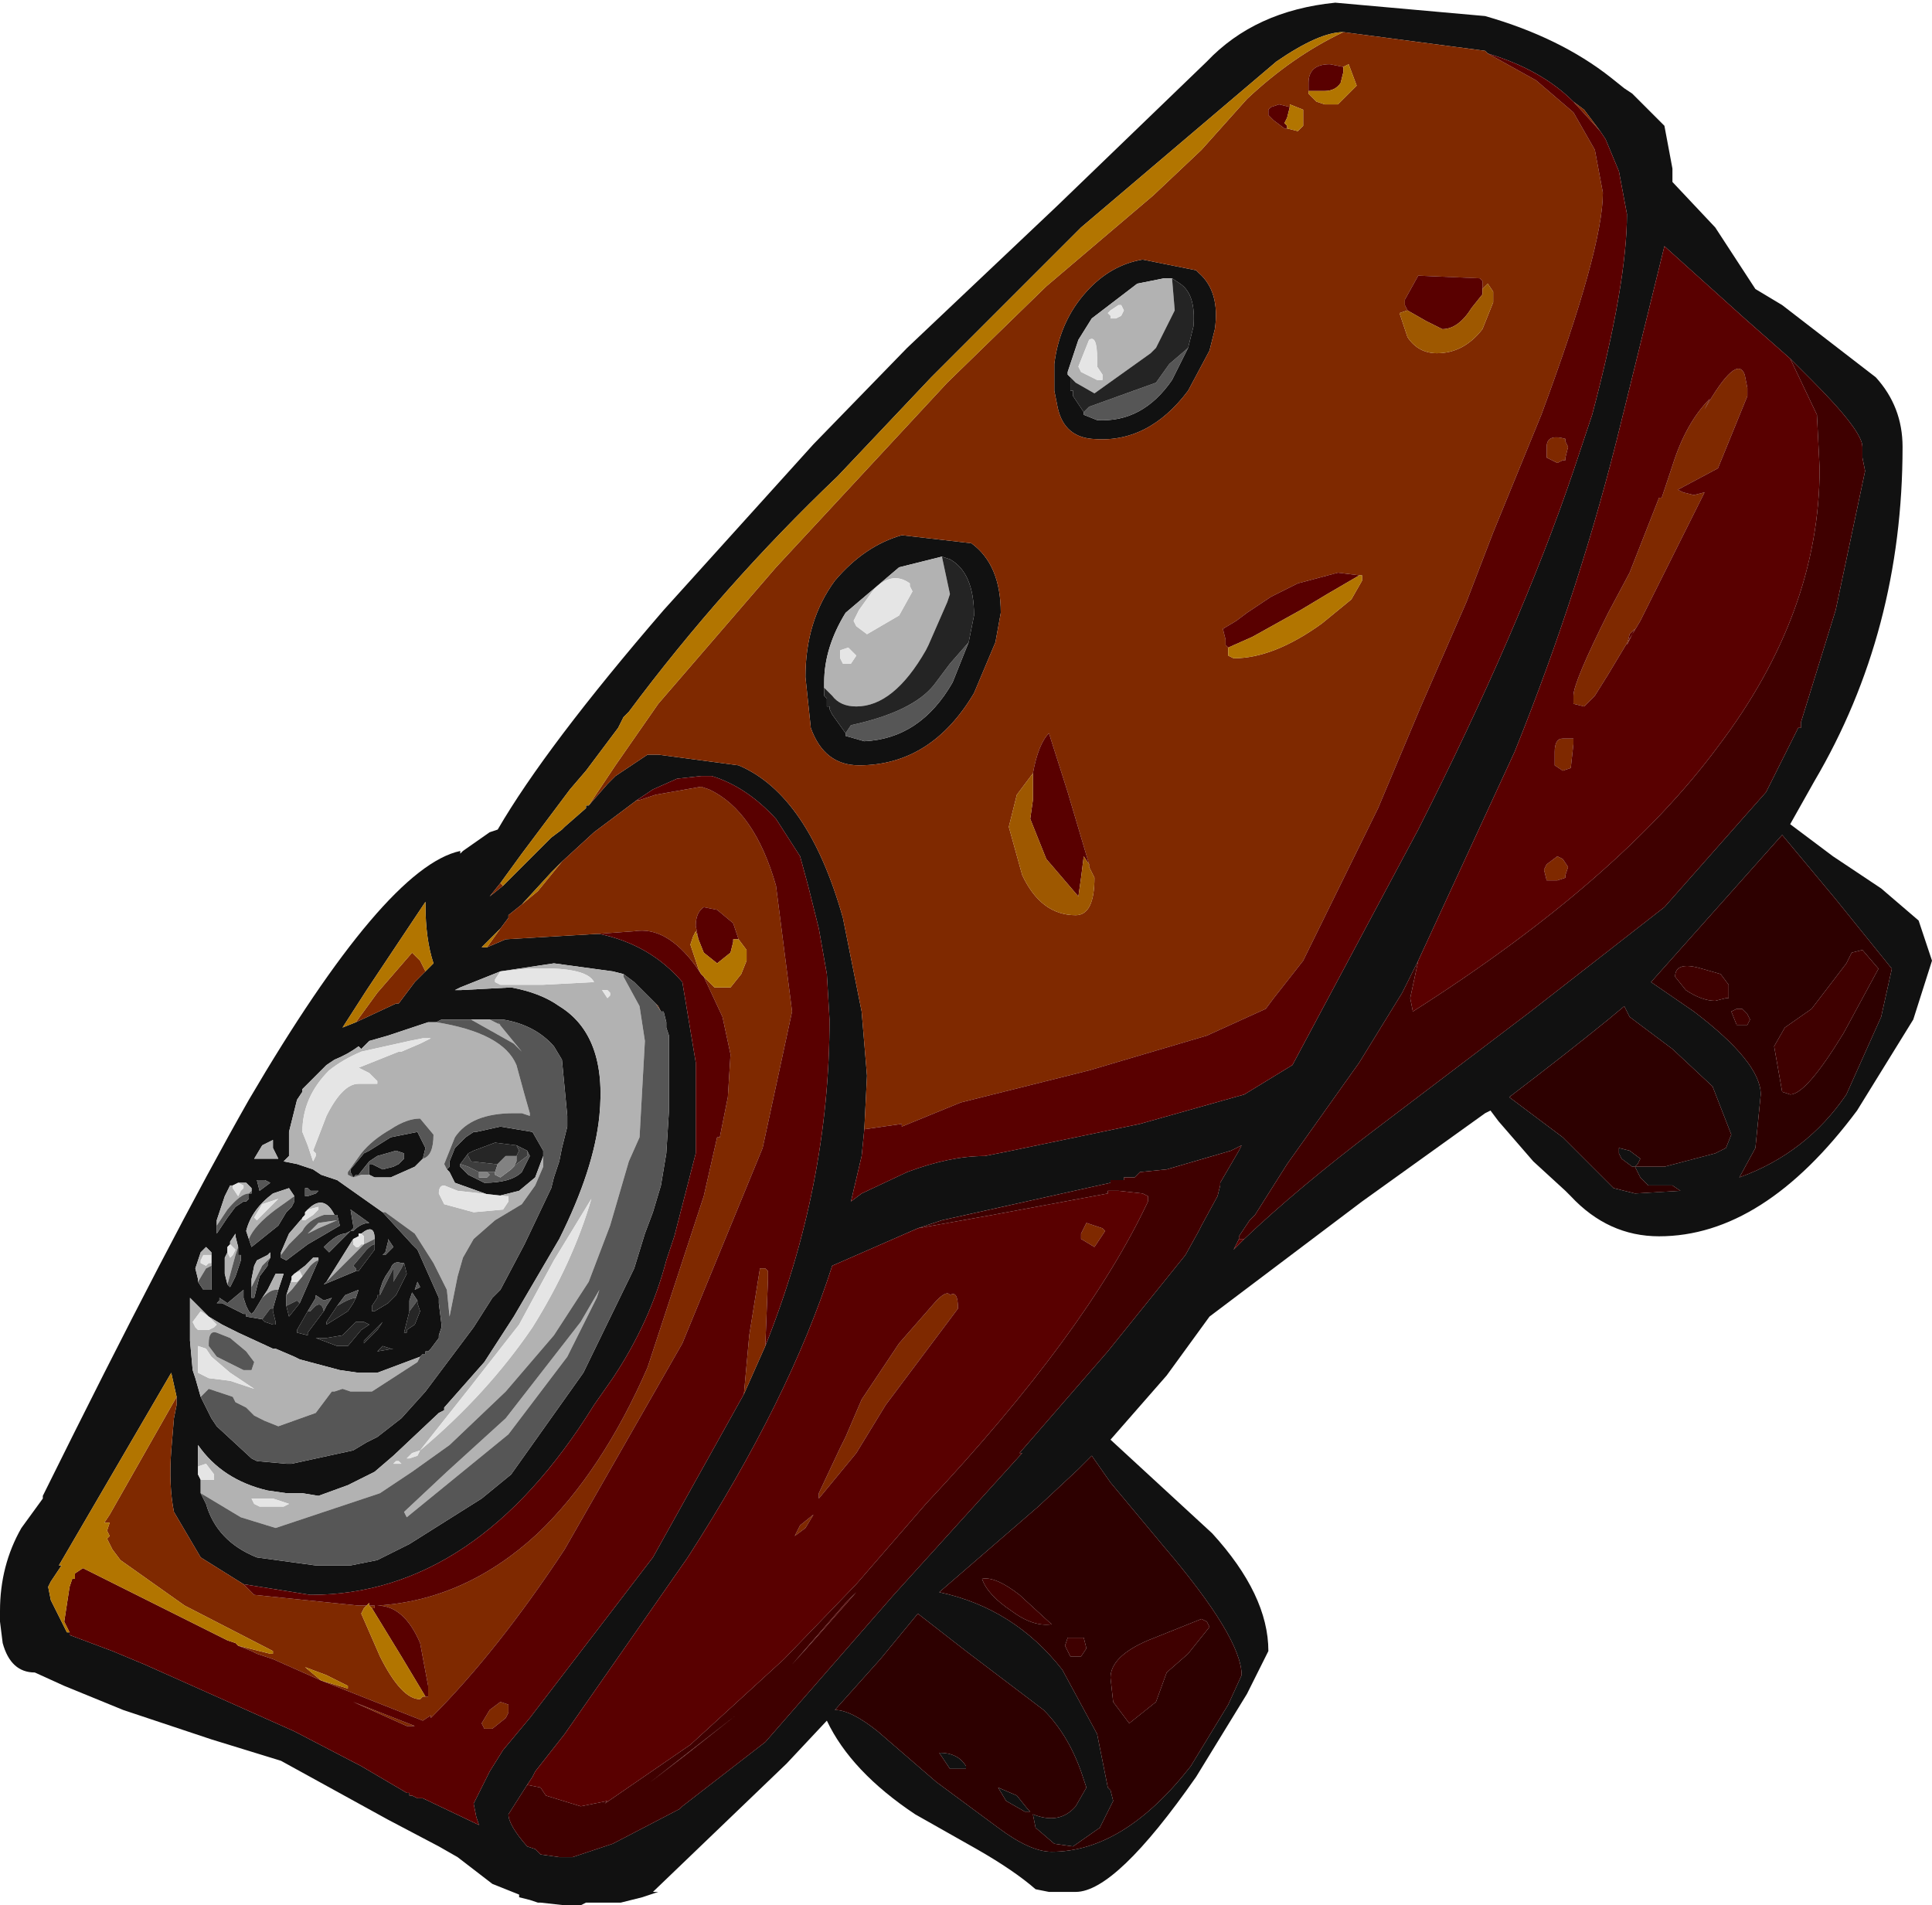 <?xml version="1.0" encoding="UTF-8" standalone="no"?>
<svg xmlns:ffdec="https://www.free-decompiler.com/flash" xmlns:xlink="http://www.w3.org/1999/xlink" ffdec:objectType="shape" height="35.6px" width="36.1px" xmlns="http://www.w3.org/2000/svg">
  <g transform="matrix(1.0, 0.0, 0.0, 1.0, -0.1, 5.95)">
    <path d="M11.1 9.1 L11.45 8.7 11.6 8.55 12.2 8.15 12.4 8.15 13.9 8.35 Q15.2 8.9 15.85 11.2 L16.2 12.95 16.3 14.15 16.25 15.15 16.2 15.65 16.0 16.5 16.2 16.35 17.05 15.95 Q17.85 15.65 18.5 15.65 L19.0 15.55 21.4 15.05 23.35 14.5 24.25 13.95 26.6 9.55 Q28.5 5.8 29.5 2.85 L29.85 1.8 Q30.5 -0.65 30.5 -1.95 L30.35 -2.75 30.1 -3.35 30.0 -3.5 29.7 -3.9 29.5 -4.05 Q28.9 -4.65 27.9 -4.95 L27.85 -5.0 25.2 -5.35 Q24.75 -5.35 23.95 -4.8 L20.3 -1.7 17.5 1.1 15.75 2.95 Q13.6 5.0 11.85 7.35 L11.75 7.45 11.65 7.65 11.05 8.45 10.75 8.8 9.85 10.0 9.45 10.55 9.25 10.8 9.5 10.6 10.4 9.7 10.6 9.55 10.65 9.5 11.05 9.15 11.05 9.1 11.1 9.1 M20.4 -0.5 Q20.85 -1.0 21.45 -1.1 L22.45 -0.9 22.5 -0.85 Q22.9 -0.5 22.8 0.2 L22.7 0.6 22.3 1.35 Q21.55 2.35 20.5 2.25 19.95 2.2 19.85 1.6 L19.8 1.35 19.8 0.85 Q19.9 0.05 20.4 -0.5 M22.3 0.55 L22.4 0.15 Q22.45 -0.45 22.15 -0.65 L22.0 -0.75 21.85 -0.75 21.35 -0.65 20.5 0.0 20.25 0.4 20.05 1.0 20.05 1.05 20.1 1.1 20.1 1.2 20.1 1.35 20.15 1.35 20.15 1.45 20.35 1.75 20.35 1.8 20.6 1.9 Q21.45 1.95 22.0 1.15 L22.3 0.55 M25.05 -5.9 L27.85 -5.65 Q29.25 -5.25 30.2 -4.5 L30.45 -4.3 30.6 -4.2 30.8 -4.0 31.2 -3.6 31.35 -2.8 31.35 -2.55 32.15 -1.7 32.9 -0.55 33.4 -0.25 35.15 1.1 Q35.65 1.65 35.65 2.4 35.65 5.85 34.0 8.65 L33.55 9.45 34.35 10.05 35.25 10.65 35.95 11.25 36.2 12.0 35.85 13.1 34.8 14.8 Q33.05 17.15 31.1 17.15 30.15 17.15 29.45 16.4 L29.35 16.3 28.75 15.75 28.1 15.0 27.95 14.8 27.85 14.85 25.55 16.5 22.7 18.65 21.9 19.75 20.85 20.95 22.75 22.7 Q23.8 23.85 23.8 24.9 L23.4 25.7 22.45 27.25 Q20.95 29.4 20.2 29.4 L19.7 29.4 19.45 29.35 Q19.05 29.0 18.35 28.6 L17.2 27.95 Q16.0 27.15 15.55 26.2 L14.8 27.0 12.3 29.4 12.4 29.4 12.1 29.5 11.7 29.6 11.25 29.6 11.1 29.6 11.05 29.6 10.95 29.65 10.65 29.65 10.2 29.6 10.15 29.6 10.0 29.55 9.8 29.5 9.8 29.45 9.3 29.25 8.65 28.75 8.3 28.55 7.35 28.05 5.35 26.95 4.05 26.55 2.4 26.0 1.3 25.55 0.75 25.3 Q0.3 25.3 0.15 24.75 L0.1 24.35 0.1 24.15 Q0.1 23.3 0.5 22.6 L0.9 22.05 0.9 22.0 Q3.3 17.15 4.75 14.6 7.3 10.25 8.7 9.95 L8.7 10.0 8.75 9.95 9.25 9.6 9.4 9.55 Q10.3 8.0 12.5 5.45 L15.3 2.35 17.05 0.55 19.85 -2.1 22.65 -4.8 Q23.55 -5.75 25.05 -5.9 M26.6 12.0 L26.3 12.6 25.5 13.9 24.15 15.8 23.55 16.75 23.45 16.85 23.25 17.15 23.25 17.2 23.15 17.4 23.35 17.2 Q24.35 16.25 25.8 15.15 L28.7 12.95 31.2 11.0 33.1 8.85 33.7 7.65 33.75 7.65 33.75 7.55 34.4 5.45 34.95 2.85 34.9 2.6 34.9 2.5 34.9 2.4 Q34.9 2.1 33.95 1.15 L33.55 0.75 32.7 0.0 31.2 -1.35 30.45 1.7 30.4 1.9 Q29.65 5.0 28.4 8.1 L26.6 12.0 M33.4 9.65 L30.95 12.4 31.75 12.95 Q33.0 13.9 33.0 14.5 L32.9 15.5 32.6 16.05 Q33.85 15.6 34.6 14.5 L35.25 13.05 35.45 12.15 34.4 10.85 33.4 9.65 M29.3 15.3 L30.25 16.25 30.65 16.35 31.5 16.3 31.35 16.2 30.9 16.2 30.75 16.05 30.65 15.85 30.6 15.85 30.4 15.7 30.35 15.6 30.35 15.5 30.55 15.55 30.75 15.7 30.7 15.8 30.65 15.85 30.9 15.85 31.2 15.85 32.15 15.6 32.35 15.5 32.45 15.25 32.1 14.35 31.35 13.65 30.55 13.05 30.45 12.85 30.15 13.1 Q29.35 13.75 28.3 14.55 L29.3 15.3 M17.25 17.0 L15.65 17.7 Q14.85 20.2 12.95 23.15 L10.65 26.45 10.1 27.15 10.05 27.25 9.95 27.4 9.6 27.95 Q9.6 28.15 9.95 28.55 L10.1 28.6 10.2 28.7 10.55 28.75 10.8 28.75 11.55 28.5 12.8 27.85 12.85 27.8 14.4 26.6 16.8 23.85 19.2 21.2 19.15 21.2 20.8 19.3 22.25 17.5 22.5 17.05 22.55 16.95 22.85 16.4 22.9 16.2 22.9 16.15 23.25 15.55 23.3 15.45 23.1 15.55 21.9 15.9 21.4 15.95 21.3 16.05 21.1 16.05 21.1 16.1 21.0 16.1 20.85 16.1 20.85 16.15 20.4 16.25 17.7 16.85 17.25 17.0 M20.25 21.5 L19.5 22.2 17.65 23.8 Q19.05 24.1 19.95 25.25 L20.6 26.45 20.8 27.45 20.85 27.5 20.9 27.7 20.65 28.2 20.15 28.55 19.8 28.5 19.45 28.2 19.4 27.95 Q19.9 28.15 20.2 27.8 L20.4 27.45 20.3 27.15 Q20.05 26.45 19.6 26.0 L18.15 24.9 17.25 24.2 16.55 25.05 15.7 26.0 Q16.0 26.0 16.5 26.4 L17.6 27.35 18.75 28.2 Q19.35 28.65 19.75 28.65 21.1 28.65 22.35 27.05 L23.05 25.9 23.3 25.35 Q23.3 24.65 21.85 22.95 L20.85 21.75 20.5 21.25 20.25 21.5 M17.7 4.45 L16.9 4.65 15.9 5.5 Q15.5 6.15 15.5 6.8 L15.5 6.9 15.5 6.95 15.5 7.05 15.55 7.1 15.55 7.25 15.6 7.25 15.6 7.3 15.65 7.4 15.9 7.75 15.9 7.8 16.25 7.9 Q17.3 7.85 17.9 6.8 L18.2 6.05 18.3 5.55 Q18.3 4.75 17.85 4.5 L17.7 4.45 M15.7 4.9 Q16.25 4.25 16.95 4.05 L18.25 4.2 Q18.8 4.6 18.8 5.5 L18.7 6.05 18.3 7.0 Q17.5 8.35 16.15 8.35 15.5 8.35 15.25 7.65 L15.15 6.7 Q15.15 5.65 15.7 4.9 M14.4 19.2 Q15.6 16.2 15.6 13.1 L15.55 12.25 15.4 11.4 15.3 11.0 15.2 10.6 15.05 10.05 14.6 9.35 Q14.05 8.75 13.4 8.55 L13.2 8.55 12.75 8.6 12.3 8.8 12.15 8.9 12.0 9.0 11.2 9.6 10.6 10.15 10.4 10.35 9.85 10.95 9.6 11.15 9.6 11.2 9.45 11.4 9.15 11.7 9.1 11.75 9.2 11.75 9.55 11.6 11.25 11.5 11.3 11.5 Q12.25 11.7 12.85 12.4 L13.1 13.9 13.1 15.6 12.7 17.15 12.55 17.6 Q12.25 18.75 11.55 19.8 L11.2 20.3 Q9.0 23.85 5.9 23.85 L4.65 23.65 3.85 23.15 3.35 22.3 Q3.25 21.8 3.3 21.15 L3.35 20.55 3.4 20.3 3.4 20.2 3.4 20.15 3.3 19.7 1.2 23.3 1.25 23.3 1.05 23.6 1.0 23.7 1.05 23.95 1.35 24.55 1.4 24.55 1.4 24.6 2.2 24.9 2.8 25.15 5.6 26.4 6.85 27.05 7.7 27.55 7.75 27.55 7.75 27.6 7.8 27.6 7.9 27.65 8.0 27.65 9.05 28.15 9.0 28.0 8.95 27.75 9.25 27.15 9.5 26.75 10.0 26.15 12.3 23.15 14.0 20.1 14.4 19.2 M3.85 21.95 L3.95 22.15 Q4.15 22.85 4.9 23.15 L6.0 23.3 6.65 23.3 7.15 23.2 7.75 22.9 9.1 22.05 9.65 21.6 11.0 19.7 11.95 17.75 12.15 17.1 12.3 16.7 12.45 16.2 12.55 15.6 12.6 14.8 12.6 14.0 12.6 13.4 12.55 13.25 12.55 13.15 12.5 12.95 12.45 12.95 12.4 12.85 11.95 12.4 11.75 12.25 11.55 12.2 10.45 12.05 9.45 12.2 8.7 12.5 8.6 12.55 8.7 12.55 9.65 12.5 Q10.2 12.6 10.55 12.85 11.45 13.4 11.3 14.9 11.2 15.9 10.55 17.2 L9.7 18.65 9.15 19.5 8.4 20.35 8.4 20.4 8.3 20.45 7.45 21.25 7.1 21.55 6.6 21.8 6.05 22.0 5.75 21.95 5.45 21.95 5.1 21.9 Q4.25 21.7 3.8 21.05 L3.8 21.45 3.8 21.6 3.85 21.7 3.85 21.95 M8.05 12.2 L8.2 12.05 Q8.05 11.6 8.05 10.95 L8.05 10.9 6.95 12.55 6.5 13.25 6.75 13.15 7.5 12.8 7.55 12.8 7.85 12.4 8.05 12.2 M9.25 13.1 L9.05 13.1 8.9 13.1 8.55 13.1 8.35 13.1 8.25 13.15 8.1 13.15 7.95 13.2 7.35 13.4 7.0 13.5 6.95 13.55 6.85 13.65 6.8 13.6 Q6.6 13.75 6.35 13.85 L6.2 13.95 6.0 14.15 5.95 14.2 5.8 14.35 5.75 14.4 5.75 14.45 5.65 14.6 5.6 14.8 5.5 15.2 5.5 15.3 5.5 15.55 5.5 15.65 5.45 15.7 5.4 15.75 5.65 15.8 5.95 15.9 6.1 16.0 6.4 16.1 7.25 16.7 7.8 17.3 7.9 17.4 8.3 18.3 8.3 18.4 8.35 18.8 8.35 18.85 8.3 19.0 8.3 19.05 8.15 19.25 8.1 19.3 8.05 19.3 8.05 19.35 8.0 19.35 7.95 19.4 7.15 19.7 6.8 19.7 6.45 19.65 5.7 19.45 5.6 19.4 5.25 19.25 5.2 19.25 4.55 18.95 4.25 18.8 4.0 18.65 3.7 18.35 3.65 18.3 3.65 18.9 3.65 19.1 3.7 19.65 3.75 19.8 3.85 20.15 4.05 20.55 4.15 20.7 4.8 21.3 4.9 21.35 5.45 21.4 5.55 21.4 6.7 21.15 6.95 21.0 7.15 20.9 7.6 20.55 8.05 20.05 8.95 18.85 9.3 18.3 9.45 18.15 9.9 17.3 10.4 16.25 10.45 16.05 10.55 15.75 10.6 15.5 10.7 15.1 10.7 15.05 10.7 14.9 10.6 13.85 10.45 13.6 Q10.1 13.2 9.5 13.1 L9.25 13.1 M8.0 15.7 L7.85 15.85 7.4 16.05 7.3 16.05 7.1 16.05 7.0 16.0 7.0 15.8 7.05 15.8 7.15 15.85 7.25 15.9 7.45 15.85 7.55 15.8 7.65 15.7 7.65 15.6 7.5 15.55 7.15 15.65 7.0 15.75 6.8 16.0 6.75 16.0 6.7 16.05 6.65 15.95 6.65 15.9 6.9 15.6 7.0 15.55 7.4 15.3 7.9 15.2 8.05 15.5 8.0 15.7 M8.45 15.9 L8.5 15.85 8.5 15.75 8.6 15.5 8.8 15.3 8.95 15.2 9.0 15.2 9.45 15.1 10.05 15.2 10.25 15.55 10.25 15.65 10.1 16.05 9.8 16.3 9.4 16.4 9.3 16.4 8.6 16.15 8.5 15.95 8.45 15.9 M9.75 15.45 L9.35 15.4 8.95 15.55 8.85 15.6 8.7 15.8 8.7 15.85 8.85 16.0 9.15 16.15 Q9.65 16.15 9.85 15.95 L10.0 15.65 9.95 15.55 9.85 15.5 9.75 15.45 M6.7 17.0 L6.65 17.05 6.7 17.05 Q6.85 16.9 7.0 16.9 L6.65 16.65 6.7 16.95 6.7 17.0 M5.35 17.5 L5.35 17.55 5.45 17.6 5.85 17.3 6.45 16.95 6.4 16.75 6.35 16.75 Q6.15 16.35 5.85 16.65 L5.8 16.7 5.8 16.75 5.5 17.1 5.35 17.45 5.35 17.5 M5.2 15.5 L5.2 15.35 5.0 15.45 4.85 15.7 4.9 15.7 5.1 15.7 5.25 15.7 5.3 15.7 5.25 15.6 5.2 15.5 M4.75 17.2 L4.8 17.35 5.05 17.15 5.3 16.95 5.45 16.7 5.55 16.6 5.6 16.5 5.6 16.4 5.5 16.25 5.2 16.35 Q4.8 16.65 4.7 17.05 L4.75 17.2 M5.85 16.25 L5.8 16.25 5.8 16.4 5.85 16.4 6.0 16.35 6.05 16.3 5.9 16.3 5.85 16.25 M6.05 17.6 L6.05 17.55 5.95 17.55 5.8 17.7 5.6 17.85 5.55 17.9 5.55 17.95 5.45 18.25 5.45 18.35 5.45 18.45 5.5 18.65 5.7 18.4 6.05 17.6 M6.25 17.45 L6.65 17.05 6.55 17.1 Q6.4 17.1 6.15 17.35 L6.25 17.45 M4.8 18.1 L4.8 18.3 4.85 18.3 4.95 17.9 5.1 17.7 5.1 17.65 5.15 17.55 5.15 17.45 5.1 17.5 4.9 17.6 4.85 17.7 4.8 17.95 4.8 18.0 4.8 18.1 M5.0 18.3 L4.85 18.55 4.8 18.6 4.75 18.55 4.7 18.45 4.65 18.3 4.65 18.2 4.65 18.15 4.35 18.4 4.2 18.3 4.2 18.35 4.15 18.4 4.25 18.4 4.45 18.5 4.65 18.6 4.7 18.6 4.7 18.65 5.0 18.7 5.05 18.75 5.2 18.8 5.25 18.8 5.25 18.75 5.2 18.55 5.2 18.5 5.3 18.15 5.4 17.85 5.25 17.85 5.1 18.15 5.0 18.3 M6.2 18.0 L6.15 18.05 6.75 17.8 6.8 17.8 7.1 17.4 7.1 17.3 7.1 17.2 Q7.1 16.9 6.85 17.1 L6.8 17.1 6.8 17.15 6.7 17.2 6.2 18.0 M5.85 18.55 L5.65 18.9 5.65 18.95 5.85 19.0 5.85 18.95 6.15 18.55 6.2 18.45 6.3 18.3 6.15 18.35 6.0 18.25 6.0 18.3 5.85 18.55 M7.35 17.25 L7.3 17.45 7.25 17.5 7.3 17.5 7.45 17.35 7.35 17.2 7.35 17.25 M6.75 18.3 L6.8 18.15 6.55 18.25 6.4 18.45 6.2 18.75 6.2 18.8 6.6 18.55 6.7 18.4 6.75 18.3 M7.65 17.65 L7.6 17.65 Q7.45 17.6 7.4 17.75 L7.3 17.9 7.25 18.0 7.2 18.15 7.2 18.25 7.15 18.25 7.15 18.3 7.05 18.45 7.05 18.55 7.1 18.55 7.35 18.4 7.5 18.25 7.7 17.85 7.65 17.65 M7.85 18.15 L7.95 18.1 7.9 18.0 7.85 18.15 M7.9 18.35 L7.8 18.2 7.75 18.35 7.75 18.55 7.65 18.95 7.7 18.95 7.7 18.9 7.85 18.8 7.95 18.55 7.9 18.4 7.9 18.35 M4.45 16.2 L4.4 16.2 4.3 16.4 4.15 16.85 4.15 16.95 4.15 17.1 4.35 16.8 4.5 16.6 4.65 16.5 4.7 16.5 4.75 16.45 4.75 16.35 4.8 16.35 4.8 16.3 4.8 16.25 4.7 16.15 4.55 16.15 4.45 16.2 M4.95 16.1 L4.9 16.1 4.95 16.3 5.15 16.15 5.05 16.1 4.95 16.1 M4.55 17.35 L4.5 17.15 4.5 17.1 4.4 17.25 4.4 17.3 4.35 17.35 4.35 17.45 4.3 17.55 4.3 17.85 4.35 18.05 4.4 18.1 4.5 17.9 4.55 17.75 4.6 17.6 4.6 17.5 4.55 17.5 4.55 17.35 M4.05 17.5 L4.05 17.45 3.95 17.35 3.85 17.45 3.75 17.75 3.8 17.95 3.8 18.0 3.9 18.15 4.05 18.15 4.05 17.7 4.05 17.65 4.05 17.6 4.05 17.5 M7.25 19.2 L7.15 19.3 7.45 19.25 7.4 19.25 7.25 19.2 M7.25 18.75 L7.2 18.8 6.9 19.1 6.9 19.15 7.15 18.9 7.25 18.75 M6.75 18.75 L6.5 19.0 6.2 19.05 6.0 19.05 6.4 19.2 6.5 19.2 6.6 19.2 6.85 18.9 7.0 18.8 6.9 18.75 6.75 18.75 M18.15 27.1 L17.85 27.1 17.65 26.8 Q18.0 26.8 18.15 27.05 L18.15 27.1 M18.75 27.45 L19.1 27.6 19.3 27.85 19.35 27.9 19.25 27.9 18.9 27.7 18.75 27.45" fill="#111111" fill-rule="evenodd" stroke="none"/>
    <path d="M24.55 -4.25 L24.55 -4.2 24.7 -4.05 24.85 -4.0 25.1 -4.0 25.3 -4.2 25.45 -4.35 25.3 -4.75 25.2 -4.7 24.95 -4.75 Q24.55 -4.75 24.55 -4.4 L24.55 -4.25 M24.2 -3.95 L24.0 -4.0 23.85 -3.95 23.8 -3.9 23.8 -3.8 23.9 -3.7 24.1 -3.55 24.15 -3.55 24.35 -3.5 24.45 -3.6 24.45 -3.7 24.45 -3.9 24.2 -4.0 24.2 -3.95 M11.1 9.1 L11.6 8.35 12.4 7.2 14.6 4.65 17.8 1.2 19.65 -0.6 21.65 -2.3 22.55 -3.15 23.4 -4.1 Q24.25 -4.9 25.2 -5.35 L27.85 -5.0 27.9 -4.95 28.8 -4.45 29.5 -3.85 29.9 -3.15 30.05 -2.35 Q30.05 -1.3 28.9 1.8 L28.0 4.0 27.5 5.3 26.65 7.25 25.85 9.15 24.45 12.0 23.9 12.7 23.75 12.9 22.65 13.4 20.45 14.05 18.05 14.65 16.95 15.1 16.95 15.05 16.25 15.15 16.3 14.15 16.2 12.95 15.85 11.2 Q15.2 8.9 13.9 8.35 L12.4 8.15 12.2 8.15 11.6 8.55 11.45 8.7 11.1 9.1 M9.45 10.55 L9.5 10.6 9.25 10.8 9.45 10.55 M20.4 -0.5 Q19.9 0.05 19.8 0.85 L19.8 1.35 19.85 1.6 Q19.95 2.2 20.5 2.25 21.55 2.35 22.3 1.35 L22.7 0.6 22.8 0.2 Q22.9 -0.5 22.5 -0.85 L22.45 -0.9 21.45 -1.1 Q20.85 -1.0 20.4 -0.5 M30.0 -3.5 L29.5 -4.05 29.7 -3.9 30.0 -3.5 M26.4 -0.15 L26.25 -0.1 26.4 0.35 Q26.6 0.65 26.95 0.65 27.45 0.65 27.8 0.2 L28.0 -0.3 28.0 -0.5 27.9 -0.65 27.8 -0.55 27.8 -0.7 27.75 -0.75 26.6 -0.8 26.35 -0.35 26.35 -0.25 26.4 -0.15 M32.7 1.05 L32.75 1.3 32.75 1.35 32.75 1.45 32.2 2.8 31.45 3.2 31.55 3.25 31.75 3.3 31.95 3.25 31.45 4.25 31.1 4.95 30.75 5.65 30.15 6.65 29.9 7.05 29.8 7.15 29.7 7.25 29.5 7.2 29.5 7.05 Q29.5 6.8 30.15 5.5 L30.55 4.75 31.1 3.35 31.15 3.35 31.35 2.75 Q31.6 1.95 32.05 1.5 L31.95 1.7 Q32.55 0.65 32.7 1.05 M30.65 5.8 L30.55 5.9 30.5 6.1 30.65 5.8 M29.0 2.4 Q29.0 2.15 29.35 2.25 L29.35 2.3 29.4 2.4 29.35 2.6 29.35 2.65 29.3 2.65 29.2 2.7 29.0 2.6 29.0 2.4 M23.05 6.15 L23.05 6.2 23.05 6.3 23.15 6.35 Q23.9 6.35 24.8 5.7 L25.35 5.25 25.55 4.9 25.55 4.8 25.5 4.8 25.1 4.75 24.35 4.95 23.85 5.2 23.4 5.5 23.2 5.65 22.95 5.8 23.0 6.0 23.0 6.1 23.05 6.15 M19.4 8.5 L19.1 8.9 18.95 9.5 19.2 10.4 Q19.55 11.15 20.2 11.15 20.55 11.15 20.55 10.45 L20.45 10.25 20.45 10.2 20.05 8.85 19.7 7.75 Q19.5 7.95 19.4 8.5 M29.5 7.95 L29.45 8.4 29.3 8.45 29.15 8.35 29.15 8.3 29.15 8.1 Q29.15 7.85 29.3 7.85 L29.4 7.85 29.5 7.85 29.5 7.95 M29.35 10.4 L29.35 10.45 29.2 10.5 29.0 10.5 28.95 10.3 29.0 10.2 29.2 10.05 29.3 10.1 29.4 10.25 29.35 10.4 M20.7 17.0 L20.75 17.05 20.55 17.35 20.3 17.2 20.3 17.1 20.4 16.9 20.7 17.0 M15.7 4.9 Q15.15 5.65 15.15 6.7 L15.25 7.65 Q15.5 8.35 16.15 8.35 17.5 8.35 18.3 7.0 L18.7 6.05 18.8 5.5 Q18.8 4.6 18.25 4.2 L16.95 4.05 Q16.25 4.25 15.7 4.9 M12.0 9.0 L12.05 9.0 12.35 8.9 13.2 8.75 13.35 8.8 Q14.2 9.2 14.6 10.6 L14.9 12.95 14.35 15.5 12.85 19.15 10.65 23.0 Q9.4 24.9 8.15 26.15 L8.15 26.1 8.0 26.2 6.1 25.45 5.2 25.05 4.9 24.95 4.8 24.9 4.55 24.8 5.15 24.95 5.2 24.95 5.2 24.9 3.55 24.05 2.35 23.2 2.2 23.0 2.1 22.8 2.15 22.75 2.1 22.65 2.15 22.5 2.05 22.5 2.15 22.35 3.4 20.15 3.4 20.2 3.4 20.3 3.35 20.55 3.3 21.15 Q3.25 21.8 3.35 22.3 L3.85 23.15 4.65 23.65 4.85 23.85 6.8 24.05 6.95 24.05 6.9 24.1 6.85 24.2 7.2 25.0 Q7.6 25.8 7.95 25.8 L8.0 25.75 8.05 25.75 8.1 25.75 8.1 25.7 8.1 25.55 7.95 24.75 Q7.65 24.05 7.15 24.05 8.8 23.95 10.15 22.7 11.35 21.55 12.2 19.6 L13.25 16.4 13.5 15.3 13.55 15.3 13.7 14.55 13.75 13.75 13.6 13.05 13.25 12.3 13.45 12.5 13.75 12.5 13.95 12.25 14.05 12.0 14.05 11.8 13.9 11.6 13.8 11.3 13.5 11.05 13.25 11.0 Q13.1 11.1 13.1 11.35 L13.15 11.6 13.1 11.45 13.05 11.55 13.0 11.7 13.15 12.15 13.2 12.25 13.1 12.1 Q12.55 11.35 11.95 11.45 L11.25 11.5 9.55 11.6 9.2 11.75 9.45 11.4 9.6 11.2 9.6 11.15 9.85 10.95 10.15 10.7 10.6 10.15 11.2 9.6 12.0 9.0 M14.0 20.1 L14.1 19.0 14.3 17.75 14.4 17.75 14.45 17.8 14.45 17.95 14.4 19.2 14.0 20.1 M12.45 12.95 L12.35 12.8 11.95 12.4 12.4 12.85 12.45 12.95 M6.75 13.15 L7.15 12.6 7.8 11.85 7.9 11.95 7.95 12.0 8.0 12.1 8.05 12.2 7.85 12.4 7.55 12.8 7.5 12.8 6.75 13.15 M7.0 24.05 L7.1 24.05 7.1 24.1 7.05 24.1 7.0 24.05 M18.0 18.5 L16.65 20.3 16.1 21.2 15.4 22.05 15.4 21.95 15.8 21.1 15.9 20.9 16.2 20.2 16.9 19.15 17.6 18.35 Q17.8 18.15 17.85 18.25 18.0 18.15 18.0 18.5 M15.05 22.55 L15.3 22.35 15.15 22.6 14.95 22.75 15.05 22.55 M9.6 26.05 L9.55 26.15 9.3 26.35 9.15 26.35 9.1 26.25 9.25 26.0 9.45 25.85 9.6 25.9 9.6 26.05 M7.85 26.3 L7.7 26.3 6.7 25.85 7.85 26.3 M6.1 25.45 L6.6 25.6 6.6 25.55 6.2 25.35 5.8 25.2 6.1 25.45" fill="#7f2900" fill-rule="evenodd" stroke="none"/>
    <path d="M24.55 -4.25 L24.55 -4.4 Q24.55 -4.75 24.95 -4.75 L25.2 -4.7 25.2 -4.6 25.15 -4.4 Q25.05 -4.25 24.85 -4.25 L24.6 -4.25 24.55 -4.25 M24.15 -3.55 L24.1 -3.55 23.9 -3.7 23.8 -3.8 23.8 -3.9 23.85 -3.95 24.0 -4.0 24.2 -3.95 24.15 -3.75 24.1 -3.65 24.15 -3.6 24.15 -3.55 M16.25 15.15 L16.95 15.05 16.95 15.1 18.05 14.65 20.45 14.05 22.65 13.4 23.75 12.9 23.9 12.7 24.45 12.0 25.85 9.15 26.65 7.25 27.5 5.3 28.0 4.0 28.9 1.8 Q30.05 -1.3 30.05 -2.35 L29.9 -3.15 29.5 -3.85 28.8 -4.45 27.9 -4.95 Q28.9 -4.65 29.5 -4.05 L30.0 -3.5 30.1 -3.35 30.35 -2.75 30.5 -1.95 Q30.5 -0.65 29.85 1.8 L29.5 2.85 Q28.5 5.8 26.6 9.55 L24.25 13.95 23.35 14.5 21.4 15.05 19.0 15.55 18.5 15.65 Q17.85 15.65 17.05 15.95 L16.2 16.35 16.0 16.5 16.2 15.65 16.25 15.15 M26.4 -0.15 L26.35 -0.25 26.35 -0.35 26.6 -0.8 27.75 -0.75 27.8 -0.7 27.8 -0.55 27.8 -0.45 27.6 -0.2 Q27.35 0.2 27.05 0.2 L26.75 0.05 26.4 -0.15 M33.55 0.75 L34.05 1.8 34.1 2.8 Q34.1 5.5 32.2 8.0 30.35 10.5 26.5 12.95 L26.45 12.7 26.6 12.0 28.4 8.1 Q29.65 5.0 30.4 1.9 L30.45 1.7 31.2 -1.35 32.7 0.0 33.55 0.75 M23.25 17.2 L23.35 17.2 23.15 17.4 23.25 17.2 M30.65 5.8 L30.5 6.1 30.55 5.9 30.65 5.8 M32.7 1.05 Q32.55 0.65 31.95 1.7 L32.05 1.5 Q31.6 1.95 31.35 2.75 L31.15 3.35 31.1 3.35 30.55 4.75 30.15 5.5 Q29.5 6.8 29.5 7.05 L29.5 7.2 29.7 7.25 29.8 7.15 29.9 7.05 30.15 6.65 30.75 5.65 31.1 4.95 31.45 4.25 31.95 3.25 31.75 3.3 31.55 3.25 31.45 3.2 32.2 2.8 32.75 1.45 32.75 1.35 32.75 1.3 32.7 1.05 M29.0 2.4 L29.0 2.6 29.2 2.7 29.3 2.65 29.35 2.65 29.35 2.6 29.4 2.4 29.35 2.3 29.35 2.25 Q29.0 2.15 29.0 2.4 M23.05 6.15 L23.0 6.1 23.0 6.0 22.95 5.8 23.2 5.65 23.4 5.5 23.85 5.2 24.35 4.95 25.1 4.75 25.5 4.8 24.9 5.15 24.4 5.45 23.5 5.95 23.05 6.15 M20.45 10.2 L20.35 10.05 20.3 10.45 20.25 10.8 19.65 10.1 19.35 9.35 19.4 9.0 19.4 8.55 19.4 8.5 Q19.5 7.95 19.7 7.75 L20.05 8.85 20.45 10.2 M29.35 10.4 L29.4 10.25 29.3 10.1 29.2 10.05 29.0 10.2 28.95 10.3 29.0 10.5 29.2 10.5 29.35 10.45 29.35 10.4 M29.5 7.95 L29.5 7.85 29.4 7.85 29.3 7.85 Q29.15 7.85 29.15 8.1 L29.15 8.3 29.15 8.35 29.3 8.45 29.45 8.4 29.5 7.95 M17.25 17.0 L18.65 16.75 20.8 16.35 20.8 16.3 20.85 16.3 21.0 16.3 21.45 16.35 21.55 16.4 21.55 16.5 Q20.4 18.95 17.4 22.15 L16.1 23.65 14.75 25.05 13.0 26.65 11.4 27.75 11.45 27.7 10.95 27.8 10.3 27.6 10.2 27.45 9.95 27.4 10.05 27.25 10.1 27.15 10.65 26.45 12.95 23.15 Q14.85 20.2 15.65 17.7 L17.25 17.0 M20.7 17.0 L20.4 16.9 20.3 17.1 20.3 17.2 20.55 17.35 20.75 17.05 20.7 17.0 M12.0 9.0 L12.15 8.9 12.3 8.8 12.75 8.6 13.2 8.55 13.4 8.55 Q14.05 8.75 14.6 9.35 L15.05 10.05 15.2 10.6 15.3 11.0 15.4 11.4 15.55 12.25 15.6 13.1 Q15.6 16.2 14.4 19.2 L14.45 17.95 14.45 17.8 14.4 17.75 14.3 17.75 14.1 19.0 14.0 20.1 12.3 23.15 10.0 26.15 9.5 26.75 9.25 27.15 8.95 27.75 9.0 28.0 9.05 28.15 8.0 27.65 7.9 27.65 7.8 27.6 7.75 27.6 7.75 27.55 7.7 27.55 6.85 27.05 5.6 26.4 2.8 25.15 2.2 24.9 1.4 24.6 1.4 24.55 1.3 24.35 1.4 23.7 1.45 23.55 1.5 23.55 1.5 23.45 1.65 23.35 4.35 24.7 4.5 24.75 4.55 24.8 4.8 24.9 4.9 24.95 5.2 25.05 6.1 25.45 8.0 26.2 8.15 26.1 8.15 26.15 Q9.4 24.9 10.65 23.0 L12.85 19.15 14.35 15.5 14.9 12.95 14.6 10.6 Q14.2 9.2 13.35 8.8 L13.2 8.75 12.35 8.9 12.05 9.0 12.0 9.0 M11.25 11.5 L11.95 11.45 Q12.55 11.35 13.1 12.1 L13.2 12.25 13.25 12.3 13.6 13.05 13.75 13.75 13.7 14.55 13.55 15.3 13.5 15.3 13.25 16.4 12.2 19.6 Q11.35 21.55 10.15 22.7 8.8 23.95 7.15 24.05 7.65 24.05 7.95 24.75 L8.1 25.55 8.1 25.7 8.1 25.75 8.05 25.75 7.6 25.0 7.05 24.1 7.1 24.1 7.1 24.05 7.0 24.05 7.0 24.0 6.95 24.05 6.8 24.05 4.85 23.85 4.65 23.65 5.9 23.85 Q9.0 23.85 11.2 20.3 L11.55 19.8 Q12.25 18.75 12.55 17.6 L12.7 17.15 13.1 15.6 13.1 13.9 12.85 12.4 Q12.25 11.7 11.3 11.5 L11.25 11.5 M13.15 11.6 L13.1 11.35 Q13.1 11.1 13.25 11.0 L13.5 11.05 13.8 11.3 13.9 11.6 13.8 11.6 13.8 11.65 13.75 11.85 13.5 12.05 13.25 11.85 13.15 11.6 M18.0 18.5 Q18.0 18.15 17.85 18.25 17.8 18.15 17.6 18.35 L16.9 19.15 16.2 20.2 15.9 20.9 15.8 21.1 15.4 21.95 15.4 22.05 16.1 21.2 16.65 20.3 18.0 18.5 M15.05 22.55 L14.95 22.75 15.15 22.6 15.3 22.35 15.05 22.55 M16.1 23.8 L15.35 24.65 14.9 25.15 15.9 24.0 16.1 23.8 M12.9 26.85 L13.85 26.1 12.25 27.35 12.9 26.85 M9.6 26.05 L9.6 25.9 9.45 25.85 9.25 26.0 9.1 26.25 9.15 26.35 9.3 26.35 9.55 26.15 9.6 26.05 M7.85 26.3 L6.7 25.85 7.7 26.3 7.85 26.3" fill="#590000" fill-rule="evenodd" stroke="none"/>
    <path d="M25.2 -4.7 L25.3 -4.75 25.45 -4.35 25.3 -4.2 25.1 -4.0 24.85 -4.0 24.7 -4.05 24.55 -4.2 24.55 -4.25 24.6 -4.25 24.85 -4.25 Q25.05 -4.25 25.15 -4.4 L25.2 -4.6 25.2 -4.7 M24.2 -3.95 L24.2 -4.0 24.45 -3.9 24.45 -3.7 24.45 -3.6 24.35 -3.5 24.15 -3.55 24.15 -3.6 24.1 -3.65 24.15 -3.75 24.2 -3.95 M25.2 -5.35 Q24.25 -4.9 23.4 -4.1 L22.55 -3.15 21.65 -2.3 19.65 -0.6 17.8 1.2 14.6 4.65 12.4 7.2 11.6 8.35 11.1 9.1 11.05 9.1 11.05 9.15 10.65 9.5 10.6 9.55 10.4 9.7 9.5 10.6 9.45 10.55 9.85 10.0 10.75 8.8 11.05 8.45 11.65 7.65 11.75 7.45 11.85 7.35 Q13.6 5.0 15.75 2.95 L17.5 1.1 20.3 -1.7 23.95 -4.8 Q24.75 -5.35 25.2 -5.35 M25.5 4.8 L25.55 4.8 25.55 4.9 25.35 5.25 24.8 5.7 Q23.9 6.35 23.15 6.35 L23.05 6.3 23.05 6.2 23.05 6.15 23.5 5.95 24.4 5.45 24.9 5.15 25.5 4.8 M4.55 24.8 L4.5 24.75 4.35 24.7 1.65 23.35 1.5 23.45 1.5 23.55 1.45 23.55 1.4 23.7 1.3 24.35 1.4 24.55 1.35 24.55 1.05 23.95 1.0 23.7 1.05 23.6 1.25 23.3 1.2 23.3 3.3 19.7 3.4 20.15 2.15 22.35 2.05 22.5 2.15 22.5 2.1 22.65 2.15 22.75 2.1 22.8 2.2 23.0 2.35 23.2 3.55 24.05 5.2 24.9 5.2 24.95 5.15 24.95 4.55 24.8 M10.6 10.15 L10.15 10.7 9.85 10.95 10.4 10.35 10.6 10.15 M9.45 11.4 L9.2 11.75 9.1 11.75 9.15 11.7 9.45 11.4 M13.2 12.25 L13.15 12.15 13.0 11.7 13.05 11.55 13.1 11.45 13.15 11.6 13.25 11.85 13.5 12.05 13.75 11.85 13.8 11.65 13.8 11.6 13.9 11.6 14.05 11.8 14.05 12.0 13.95 12.25 13.75 12.5 13.45 12.5 13.25 12.3 13.2 12.25 M8.05 25.75 L8.0 25.75 7.95 25.8 Q7.6 25.8 7.2 25.0 L6.85 24.2 6.9 24.1 6.95 24.05 7.0 24.0 7.0 24.05 7.05 24.1 7.6 25.0 8.05 25.75 M6.75 13.15 L6.5 13.25 6.95 12.55 8.05 10.9 8.05 10.95 Q8.05 11.6 8.2 12.05 L8.05 12.2 8.0 12.1 7.95 12.0 7.9 11.95 7.8 11.85 7.15 12.6 6.75 13.15 M6.1 25.45 L5.8 25.2 6.2 25.35 6.6 25.55 6.6 25.6 6.1 25.45" fill="#b27500" fill-rule="evenodd" stroke="none"/>
    <path d="M26.6 12.0 L26.45 12.7 26.5 12.95 Q30.35 10.5 32.2 8.0 34.1 5.5 34.1 2.8 L34.05 1.8 33.55 0.75 33.95 1.15 Q34.9 2.1 34.9 2.4 L34.9 2.5 34.9 2.6 34.95 2.85 34.4 5.45 33.75 7.55 33.75 7.65 33.7 7.65 33.1 8.85 31.2 11.0 28.7 12.95 25.8 15.15 Q24.35 16.25 23.35 17.2 L23.25 17.2 23.25 17.15 23.45 16.85 23.55 16.75 24.15 15.8 25.5 13.9 26.3 12.6 26.6 12.0 M32.25 12.25 L32.4 12.45 32.4 12.6 32.4 12.7 32.35 12.7 32.15 12.75 Q31.9 12.75 31.6 12.55 L31.4 12.3 Q31.4 12.0 31.9 12.15 L32.25 12.25 M34.9 11.8 L35.2 12.15 34.55 13.35 Q33.85 14.5 33.55 14.5 L33.4 14.45 33.25 13.6 33.45 13.25 33.95 12.9 34.6 12.05 34.7 11.85 34.9 11.8 M9.95 27.4 L10.2 27.45 10.3 27.6 10.95 27.8 11.45 27.7 11.4 27.75 13.0 26.65 14.75 25.05 16.1 23.65 17.4 22.15 Q20.4 18.95 21.55 16.5 L21.55 16.4 21.45 16.35 21.0 16.3 20.85 16.3 20.8 16.3 20.8 16.35 18.65 16.75 17.25 17.0 17.7 16.85 20.4 16.25 20.85 16.15 20.85 16.1 21.0 16.1 21.1 16.1 21.1 16.05 21.3 16.05 21.4 15.95 21.9 15.9 23.1 15.55 23.3 15.45 23.25 15.55 22.9 16.15 22.9 16.2 22.85 16.4 22.55 16.95 22.5 17.05 22.25 17.5 20.8 19.3 19.15 21.2 19.2 21.2 16.8 23.85 14.4 26.6 12.85 27.8 12.8 27.85 11.55 28.5 10.8 28.75 10.55 28.75 10.2 28.7 10.1 28.6 9.95 28.55 Q9.6 28.15 9.6 27.95 L9.95 27.4 M22.7 24.45 L22.3 24.95 21.9 25.3 21.7 25.85 21.2 26.25 20.9 25.85 20.85 25.4 Q20.85 25.0 21.55 24.7 L22.55 24.3 22.65 24.35 22.7 24.45 M32.65 12.9 L32.75 13.0 32.8 13.1 32.75 13.2 32.55 13.2 32.45 12.95 32.55 12.9 32.65 12.9 M16.1 23.8 L15.9 24.0 14.9 25.15 15.35 24.65 16.1 23.8 M20.15 24.65 L20.35 24.65 20.4 24.85 20.3 25.0 20.1 25.0 20.05 24.9 20.0 24.8 20.05 24.65 20.15 24.65 M19.75 24.4 Q19.4 24.45 19.0 24.15 18.55 23.85 18.45 23.55 18.7 23.5 19.15 23.85 L19.75 24.4 M12.9 26.85 L12.25 27.35 13.85 26.1 12.9 26.85" fill="#3f0000" fill-rule="evenodd" stroke="none"/>
    <path d="M34.9 11.8 L34.7 11.85 34.6 12.05 33.95 12.9 33.45 13.25 33.25 13.6 33.4 14.45 33.55 14.5 Q33.85 14.5 34.55 13.35 L35.2 12.15 34.9 11.8 M32.25 12.25 L31.9 12.15 Q31.4 12.0 31.4 12.3 L31.6 12.55 Q31.9 12.75 32.15 12.75 L32.35 12.7 32.4 12.7 32.4 12.6 32.4 12.45 32.25 12.25 M33.4 9.65 L34.4 10.85 35.45 12.15 35.25 13.05 34.6 14.5 Q33.85 15.6 32.6 16.05 L32.9 15.5 33.0 14.5 Q33.0 13.9 31.75 12.95 L30.95 12.4 33.4 9.65 M29.3 15.3 L28.3 14.55 Q29.35 13.75 30.15 13.1 L30.45 12.85 30.55 13.05 31.35 13.65 32.1 14.35 32.45 15.25 32.35 15.5 32.15 15.6 31.2 15.85 30.9 15.85 30.65 15.85 30.7 15.8 30.75 15.7 30.55 15.55 30.35 15.5 30.35 15.6 30.4 15.7 30.6 15.85 30.65 15.85 30.75 16.05 30.9 16.2 31.35 16.2 31.5 16.3 30.65 16.35 30.25 16.25 29.3 15.3 M20.25 21.5 L20.5 21.25 20.85 21.75 21.85 22.95 Q23.3 24.65 23.3 25.35 L23.05 25.9 22.35 27.05 Q21.1 28.65 19.75 28.65 19.35 28.65 18.75 28.2 L17.6 27.35 16.5 26.4 Q16.0 26.0 15.7 26.0 L16.55 25.05 17.25 24.2 18.15 24.9 19.6 26.0 Q20.05 26.45 20.3 27.15 L20.4 27.45 20.2 27.8 Q19.9 28.15 19.4 27.95 L19.45 28.2 19.8 28.5 20.15 28.55 20.65 28.2 20.9 27.7 20.85 27.5 20.8 27.45 20.6 26.45 19.95 25.25 Q19.05 24.1 17.65 23.8 L19.5 22.2 20.25 21.5 M32.65 12.9 L32.55 12.9 32.45 12.95 32.55 13.2 32.75 13.2 32.8 13.1 32.75 13.0 32.65 12.9 M22.7 24.45 L22.65 24.35 22.55 24.3 21.55 24.7 Q20.85 25.0 20.85 25.4 L20.9 25.85 21.2 26.25 21.7 25.85 21.9 25.3 22.3 24.95 22.7 24.45 M19.75 24.4 L19.15 23.85 Q18.7 23.5 18.45 23.55 18.55 23.85 19.0 24.15 19.4 24.45 19.75 24.4 M20.15 24.65 L20.05 24.65 20.0 24.8 20.05 24.9 20.1 25.0 20.3 25.0 20.4 24.85 20.35 24.65 20.15 24.65 M18.75 27.45 L18.9 27.7 19.25 27.9 19.35 27.9 19.3 27.85 19.1 27.6 18.75 27.45 M18.15 27.1 L18.15 27.05 Q18.0 26.8 17.65 26.8 L17.85 27.1 18.15 27.1" fill="#2d0000" fill-rule="evenodd" stroke="none"/>
    <path d="M21.05 -0.25 L21.0 -0.25 20.85 -0.15 20.8 -0.1 20.85 -0.05 20.85 0.0 20.95 0.0 21.05 -0.05 21.1 -0.15 21.05 -0.25 M22.0 -0.75 L22.05 -0.15 22.0 -0.05 21.7 0.55 21.6 0.65 20.55 1.4 20.2 1.2 20.05 1.05 20.05 1.0 20.25 0.4 20.5 0.0 21.35 -0.65 21.85 -0.75 22.0 -0.75 M20.6 0.75 Q20.6 0.3 20.45 0.4 L20.25 0.9 20.3 1.0 20.6 1.15 20.7 1.15 20.7 1.05 20.6 0.9 20.6 0.75 M16.15 5.45 L16.05 5.65 16.1 5.75 16.3 5.9 16.9 5.55 17.15 5.1 17.1 5.0 17.1 4.95 Q16.75 4.7 16.4 5.1 L16.15 5.45 M15.5 6.9 L15.5 6.8 Q15.5 6.15 15.9 5.5 L16.9 4.65 17.7 4.45 17.85 5.15 17.8 5.3 17.45 6.1 17.4 6.2 Q16.8 7.25 16.1 7.25 15.8 7.25 15.65 7.05 L15.5 6.9 M11.75 12.25 L11.75 12.3 12.05 12.85 12.15 13.5 12.05 15.3 11.85 15.75 11.5 16.95 11.1 18.0 10.45 19.0 9.55 20.05 8.5 21.05 7.8 21.55 7.2 21.95 5.25 22.6 4.6 22.4 3.85 21.95 3.85 21.7 4.0 21.7 4.1 21.7 4.1 21.6 3.95 21.4 3.8 21.45 3.8 21.05 Q4.25 21.7 5.1 21.9 L5.45 21.95 5.75 21.95 6.05 22.0 6.6 21.8 7.1 21.55 7.45 21.25 8.3 20.45 8.4 20.4 8.4 20.35 9.15 19.5 9.7 18.65 10.55 17.2 Q11.2 15.9 11.3 14.9 11.45 13.4 10.55 12.85 10.2 12.6 9.65 12.5 L8.7 12.55 8.6 12.55 8.7 12.5 9.45 12.2 10.45 12.05 11.55 12.2 11.75 12.25 M9.45 12.2 L9.35 12.35 9.35 12.4 9.45 12.45 10.25 12.45 11.2 12.4 Q11.05 12.1 9.95 12.15 L9.45 12.2 M16.0 6.45 L16.1 6.3 16.0 6.2 15.95 6.15 15.8 6.2 15.8 6.35 15.85 6.45 16.0 6.45 M8.9 13.1 L9.05 13.1 9.25 13.1 9.45 13.2 9.4 13.15 9.85 13.7 9.7 13.55 8.9 13.1 M3.85 20.15 L3.75 19.8 3.7 19.65 3.65 19.1 3.65 18.9 3.65 18.3 3.7 18.35 4.0 18.65 4.25 18.8 4.55 18.95 5.2 19.25 5.25 19.25 5.6 19.4 5.7 19.45 6.45 19.65 6.8 19.7 7.15 19.7 7.95 19.4 7.9 19.5 7.05 20.05 6.85 20.05 6.65 20.05 6.5 20.0 6.35 20.05 6.3 20.05 6.0 20.45 5.3 20.7 5.05 20.6 4.85 20.5 4.7 20.35 4.5 20.25 4.45 20.15 4.0 20.0 3.9 20.1 3.85 20.15 M7.25 16.7 L6.4 16.1 6.1 16.0 5.95 15.9 5.65 15.8 5.4 15.75 5.45 15.7 5.5 15.65 5.5 15.55 5.5 15.3 5.5 15.2 5.6 14.8 5.65 14.6 5.75 14.45 5.75 14.4 5.8 14.35 5.95 14.2 6.0 14.15 6.2 13.95 6.35 13.85 Q6.6 13.75 6.8 13.6 L6.85 13.65 6.95 13.55 7.0 13.5 7.35 13.4 7.95 13.2 8.1 13.15 8.25 13.15 Q9.5 13.35 9.75 13.95 L9.9 14.5 10.0 14.85 10.0 14.9 9.85 14.85 9.7 14.85 Q8.9 14.85 8.6 15.3 L8.4 15.8 8.45 15.9 8.5 15.95 8.6 16.15 9.3 16.4 9.4 16.4 9.8 16.3 10.1 16.05 10.25 15.65 10.25 15.85 10.1 16.2 9.85 16.55 9.35 16.85 8.95 17.2 8.75 17.55 8.65 17.9 8.5 18.65 8.45 18.15 8.2 17.65 7.85 17.1 7.3 16.7 7.25 16.7 M8.15 13.45 L8.1 13.45 8.0 13.45 7.75 13.5 6.85 13.7 Q6.5 13.85 6.25 14.05 5.75 14.55 5.75 15.2 L5.85 15.45 5.95 15.75 6.0 15.65 6.0 15.6 5.95 15.55 6.2 14.9 Q6.5 14.3 6.8 14.3 L7.15 14.3 7.15 14.25 7.0 14.1 6.8 14.0 7.55 13.7 7.6 13.7 7.95 13.55 8.15 13.45 M8.0 15.7 Q8.2 15.65 8.2 15.25 L7.95 14.95 Q7.7 14.95 7.4 15.15 7.05 15.35 6.85 15.6 L6.6 15.95 6.6 16.0 6.7 16.05 6.85 16.0 7.0 16.0 7.1 16.05 7.3 16.05 7.4 16.05 7.85 15.85 8.0 15.7 M6.35 16.75 L6.15 16.75 Q5.85 16.85 5.75 17.05 L5.5 17.3 5.35 17.5 5.35 17.45 5.5 17.1 5.8 16.75 5.75 16.8 5.75 16.85 5.8 16.85 5.95 16.75 6.05 16.65 6.05 16.6 5.85 16.65 Q6.15 16.35 6.35 16.75 M5.2 15.5 L5.25 15.6 5.3 15.7 5.25 15.7 5.1 15.7 4.9 15.7 4.85 15.7 5.0 15.45 5.2 15.35 5.2 15.5 M5.1 16.65 L5.3 16.45 5.0 16.55 4.85 16.8 4.9 16.85 5.1 16.65 M4.75 17.2 L4.7 17.05 Q4.8 16.65 5.2 16.35 L5.5 16.25 5.6 16.4 5.25 16.65 Q4.85 16.95 4.75 17.2 M5.6 17.85 L5.8 17.7 5.95 17.55 6.05 17.55 6.05 17.6 Q6.0 17.6 5.9 17.7 L5.75 17.9 5.7 17.8 5.6 17.85 M5.45 18.25 L5.55 17.95 5.55 18.0 5.65 18.0 5.75 17.9 5.55 18.15 5.45 18.25 M5.15 17.55 L5.0 17.7 4.8 18.1 4.8 18.0 4.8 17.95 4.85 17.7 4.9 17.6 5.1 17.5 5.15 17.45 5.15 17.55 M5.3 18.15 L5.25 18.15 Q5.15 18.15 5.0 18.3 L5.1 18.15 5.25 17.85 5.4 17.85 5.3 18.15 M6.2 18.0 L6.7 17.2 6.7 17.3 6.75 17.35 6.8 17.35 6.85 17.3 6.9 17.3 6.9 17.15 6.85 17.1 Q7.1 16.9 7.1 17.2 L6.9 17.3 6.7 17.5 6.2 18.0 M6.4 16.85 L6.05 17.0 5.85 17.1 6.05 16.9 6.4 16.85 M9.6 16.5 L9.6 16.4 9.55 16.4 8.65 16.3 8.4 16.2 Q8.3 16.2 8.3 16.35 L8.4 16.55 8.95 16.7 9.5 16.65 9.6 16.5 M4.45 16.2 L4.45 16.25 4.55 16.4 4.6 16.3 4.65 16.25 4.65 16.2 4.55 16.15 4.7 16.15 4.8 16.25 4.8 16.3 4.75 16.35 Q4.6 16.35 4.35 16.65 L4.15 16.95 4.15 16.85 4.3 16.4 4.4 16.2 4.45 16.2 M4.4 17.3 L4.4 17.25 4.5 17.1 4.5 17.15 4.55 17.35 4.5 17.5 4.35 18.05 4.3 17.85 4.3 17.55 4.35 17.45 4.4 17.55 4.45 17.5 4.5 17.4 4.4 17.3 M3.8 18.0 L3.8 17.95 3.75 17.75 3.85 17.45 3.95 17.35 4.05 17.45 4.05 17.5 4.0 17.5 3.9 17.5 3.85 17.6 3.85 17.65 3.95 17.7 4.0 17.65 4.05 17.65 4.05 17.7 3.95 17.75 3.8 18.0 M4.1 18.85 L4.15 18.8 4.0 18.65 3.85 18.55 3.7 18.75 3.75 18.85 3.8 18.9 4.0 18.9 4.1 18.85 M4.0 19.15 L4.0 19.2 4.15 19.4 4.65 19.65 4.8 19.65 4.85 19.5 4.7 19.3 4.4 19.05 4.15 18.95 Q4.0 18.9 4.0 19.15 M3.95 19.25 L3.8 19.2 3.8 19.55 3.8 19.7 4.0 19.8 4.4 19.85 4.85 20.0 4.4 19.7 4.05 19.4 3.95 19.25 M9.8 18.8 L8.9 19.95 7.95 21.15 7.8 21.2 7.7 21.3 7.75 21.3 7.9 21.25 7.95 21.15 Q9.2 20.1 10.05 18.85 10.8 17.65 11.15 16.45 L10.45 17.6 9.8 18.8 M4.85 22.15 L4.95 22.2 5.4 22.2 5.5 22.15 5.2 22.05 4.8 22.05 4.85 22.15 M8.45 21.55 L9.55 20.55 10.95 18.75 11.3 18.15 11.25 18.3 10.7 19.4 9.6 20.85 7.7 22.4 7.65 22.3 8.45 21.55 M7.5 21.35 L7.45 21.4 7.5 21.4 7.6 21.4 7.55 21.35 7.5 21.35 M11.5 12.6 L11.45 12.55 11.35 12.55 11.45 12.7 11.5 12.65 11.5 12.6" fill="#b2b2b2" fill-rule="evenodd" stroke="none"/>
    <path d="M20.35 1.75 L20.45 1.65 21.7 1.2 21.95 0.85 22.3 0.55 22.0 1.15 Q21.45 1.95 20.6 1.9 L20.35 1.8 20.35 1.75 M18.2 6.05 L17.9 6.8 Q17.3 7.85 16.25 7.9 L15.9 7.8 15.9 7.75 16.0 7.6 Q17.15 7.35 17.55 6.85 L17.85 6.45 18.2 6.05 M3.85 21.95 L4.6 22.4 5.25 22.6 7.2 21.95 7.8 21.55 8.5 21.05 9.55 20.05 10.45 19.0 11.1 18.0 11.5 16.95 11.85 15.75 12.05 15.3 12.15 13.5 12.05 12.85 11.75 12.3 11.75 12.25 11.95 12.4 12.35 12.8 12.45 12.95 12.5 12.95 12.55 13.15 12.55 13.25 12.6 13.4 12.6 14.0 12.6 14.8 12.55 15.6 12.45 16.2 12.3 16.7 12.15 17.1 11.95 17.75 11.0 19.7 9.65 21.6 9.1 22.05 7.75 22.9 7.15 23.2 6.65 23.3 6.0 23.3 4.9 23.15 Q4.15 22.85 3.95 22.15 L3.85 21.95 M8.9 13.1 L9.7 13.55 9.85 13.7 9.4 13.15 9.45 13.2 9.25 13.1 9.5 13.1 Q10.1 13.2 10.45 13.6 L10.6 13.85 10.7 14.9 10.7 15.05 10.7 15.1 10.6 15.5 10.55 15.75 10.45 16.05 10.4 16.25 9.9 17.3 9.45 18.15 9.3 18.3 8.95 18.85 8.05 20.05 7.6 20.55 7.15 20.9 6.95 21.0 6.7 21.15 5.55 21.4 5.45 21.4 4.9 21.35 4.8 21.3 4.15 20.7 4.05 20.55 3.85 20.15 3.9 20.1 4.0 20.0 4.45 20.15 4.5 20.25 4.7 20.35 4.85 20.5 5.05 20.6 5.3 20.7 6.0 20.45 6.3 20.05 6.35 20.05 6.5 20.0 6.65 20.05 6.85 20.05 7.05 20.05 7.9 19.5 7.95 19.4 8.0 19.35 8.05 19.35 8.05 19.3 8.1 19.3 8.15 19.25 8.3 19.05 8.3 19.0 8.35 18.85 8.35 18.8 8.3 18.4 8.3 18.3 7.9 17.4 7.8 17.3 7.25 16.7 7.3 16.7 7.85 17.1 8.2 17.65 8.45 18.15 8.5 18.65 8.65 17.9 8.75 17.55 8.95 17.2 9.35 16.85 9.85 16.55 10.1 16.2 10.25 15.85 10.25 15.65 10.25 15.55 10.05 15.2 9.45 15.1 9.0 15.2 8.95 15.2 8.8 15.3 8.6 15.5 8.5 15.75 8.5 15.85 8.45 15.9 8.4 15.8 8.6 15.3 Q8.9 14.85 9.7 14.85 L9.85 14.85 10.0 14.9 10.0 14.85 9.9 14.5 9.75 13.95 Q9.5 13.35 8.25 13.15 L8.35 13.1 8.55 13.1 8.9 13.1 M7.0 16.0 L6.85 16.0 6.7 16.05 6.6 16.0 6.6 15.95 6.85 15.6 Q7.05 15.35 7.4 15.15 7.7 14.95 7.95 14.95 L8.2 15.25 Q8.2 15.65 8.0 15.7 L8.05 15.5 7.9 15.2 7.4 15.3 7.0 15.55 6.9 15.6 6.65 15.9 6.65 15.95 6.7 16.05 6.75 16.0 6.8 16.0 7.0 15.75 7.15 15.65 7.5 15.55 7.65 15.6 7.65 15.7 7.55 15.8 7.45 15.85 7.25 15.9 7.15 15.85 7.05 15.8 7.0 15.8 7.0 16.0 M9.95 15.55 L10.0 15.65 9.85 15.95 Q9.65 16.15 9.15 16.15 L8.85 16.0 8.7 15.85 8.7 15.8 8.85 15.85 9.05 15.95 9.05 16.05 9.2 16.05 9.25 16.0 9.2 15.95 9.35 15.95 9.35 16.0 9.45 16.05 9.65 15.9 9.7 15.85 9.75 15.8 9.95 15.65 9.95 15.55 M6.35 16.75 L6.4 16.75 6.45 16.95 5.85 17.3 5.45 17.6 5.35 17.55 5.35 17.5 5.5 17.3 5.75 17.05 Q5.85 16.85 6.15 16.75 L6.35 16.75 M6.7 17.0 L6.7 16.95 6.65 16.65 7.0 16.9 Q6.85 16.9 6.7 17.05 L6.65 17.05 6.7 17.0 M5.6 16.4 L5.6 16.5 5.55 16.6 5.45 16.7 5.3 16.95 5.05 17.15 4.8 17.35 4.75 17.2 Q4.85 16.95 5.25 16.65 L5.6 16.4 M5.85 16.25 L5.9 16.3 6.05 16.3 6.0 16.35 5.85 16.4 5.8 16.4 5.8 16.25 5.85 16.25 M5.75 17.9 L5.9 17.7 Q6.0 17.6 6.05 17.6 L5.7 18.4 5.65 18.35 5.45 18.45 5.45 18.35 5.45 18.25 5.55 18.15 5.75 17.9 M5.15 17.55 L5.1 17.65 5.1 17.7 4.95 17.9 4.85 18.3 4.8 18.3 4.8 18.1 5.0 17.7 5.15 17.55 M6.25 17.45 L6.15 17.35 Q6.4 17.1 6.55 17.1 L6.65 17.05 6.25 17.45 M5.0 18.3 Q5.15 18.15 5.25 18.15 L5.3 18.15 5.2 18.5 5.15 18.5 5.0 18.7 4.7 18.65 4.7 18.6 4.65 18.6 4.45 18.5 4.25 18.4 4.15 18.4 4.2 18.35 4.2 18.3 4.35 18.4 4.65 18.15 4.65 18.2 4.65 18.3 4.7 18.45 4.75 18.55 4.8 18.6 4.85 18.55 5.0 18.3 M6.75 17.8 L6.15 18.05 6.2 18.0 6.7 17.5 6.9 17.3 7.1 17.2 7.1 17.3 Q7.05 17.3 6.95 17.4 L6.7 17.7 6.75 17.75 6.75 17.8 M6.15 18.55 Q6.1 18.3 5.9 18.55 L5.85 18.55 6.0 18.3 6.0 18.25 6.15 18.35 6.3 18.3 6.2 18.45 6.15 18.55 M7.35 17.25 L7.35 17.2 7.45 17.35 7.3 17.5 7.25 17.5 7.3 17.45 7.35 17.25 M6.4 18.45 L6.55 18.25 6.8 18.15 6.75 18.3 Q6.65 18.3 6.4 18.45 M7.2 18.25 L7.2 18.15 7.25 18.0 7.3 17.9 7.4 17.75 Q7.45 17.6 7.6 17.65 L7.65 17.65 7.6 17.75 7.45 18.0 7.45 17.75 7.2 18.25 M6.4 16.85 L6.05 16.9 5.85 17.1 6.05 17.0 6.4 16.85 M7.85 18.15 L7.9 18.0 7.95 18.1 7.85 18.15 M7.9 18.35 L7.75 18.55 7.75 18.35 7.8 18.2 7.9 18.35 M4.15 16.95 L4.35 16.65 Q4.6 16.35 4.75 16.35 L4.8 16.3 4.8 16.35 4.75 16.35 4.75 16.45 4.7 16.5 4.65 16.5 4.5 16.6 4.35 16.8 4.15 17.1 4.15 16.95 M4.95 16.1 L5.05 16.1 5.15 16.15 4.95 16.3 4.9 16.1 4.95 16.1 M4.35 18.05 L4.5 17.5 4.55 17.35 4.55 17.5 4.6 17.5 4.6 17.6 4.55 17.75 4.5 17.9 4.4 18.1 4.35 18.05 M4.05 17.7 L4.05 18.15 3.9 18.15 3.8 18.0 3.95 17.75 4.05 17.7 M4.0 19.15 Q4.0 18.9 4.15 18.95 L4.4 19.05 4.7 19.3 4.85 19.5 4.8 19.65 4.65 19.65 4.15 19.4 4.0 19.2 4.0 19.15 M8.45 21.55 L7.65 22.3 7.7 22.4 9.6 20.85 10.7 19.4 11.25 18.3 11.3 18.15 10.95 18.75 9.55 20.55 8.45 21.55" fill="#565656" fill-rule="evenodd" stroke="none"/>
    <path d="M21.05 -0.25 L21.1 -0.15 21.05 -0.05 20.95 0.0 20.85 0.0 20.85 -0.05 20.8 -0.1 20.85 -0.15 21.0 -0.25 21.05 -0.25 M20.6 0.75 L20.6 0.9 20.7 1.05 20.7 1.15 20.6 1.15 20.3 1.0 20.25 0.9 20.45 0.4 Q20.6 0.3 20.6 0.75 M16.15 5.45 L16.4 5.1 Q16.75 4.7 17.1 4.95 L17.1 5.0 17.15 5.1 16.9 5.55 16.3 5.9 16.1 5.75 16.05 5.65 16.15 5.45 M9.45 12.2 L9.95 12.15 Q11.05 12.1 11.2 12.4 L10.25 12.45 9.45 12.45 9.35 12.4 9.35 12.35 9.45 12.2 M3.8 21.45 L3.95 21.4 4.1 21.6 4.1 21.7 4.0 21.7 3.85 21.7 3.8 21.6 3.8 21.45 M16.0 6.45 L15.85 6.45 15.8 6.35 15.8 6.2 15.95 6.15 16.0 6.2 16.1 6.3 16.0 6.45 M8.15 13.45 L7.95 13.55 7.6 13.7 7.55 13.7 6.8 14.0 7.0 14.1 7.15 14.25 7.15 14.3 6.8 14.3 Q6.5 14.3 6.2 14.9 L5.95 15.55 6.0 15.6 6.0 15.65 5.95 15.75 5.85 15.45 5.75 15.2 Q5.75 14.55 6.25 14.05 6.5 13.85 6.85 13.7 L7.75 13.5 8.0 13.45 8.1 13.45 8.15 13.45 M5.8 16.75 L5.8 16.7 5.85 16.65 6.05 16.6 6.05 16.65 5.95 16.75 5.8 16.85 5.75 16.85 5.75 16.8 5.8 16.75 M5.1 16.65 L4.9 16.85 4.85 16.8 5.0 16.55 5.3 16.45 5.1 16.65 M5.6 17.85 L5.7 17.8 5.75 17.9 5.65 18.0 5.55 18.0 5.55 17.95 5.55 17.9 5.6 17.85 M6.7 17.2 L6.8 17.15 6.8 17.1 6.85 17.1 6.9 17.15 6.9 17.3 6.85 17.3 6.8 17.35 6.75 17.35 6.7 17.3 6.7 17.2 M9.6 16.5 L9.5 16.65 8.95 16.7 8.4 16.55 8.3 16.35 Q8.3 16.2 8.4 16.2 L8.65 16.3 9.55 16.4 9.6 16.4 9.6 16.5 M4.55 16.15 L4.65 16.2 4.65 16.25 4.6 16.3 4.55 16.4 4.45 16.25 4.45 16.2 4.55 16.15 M4.4 17.3 L4.5 17.4 4.45 17.5 4.4 17.55 4.35 17.45 4.35 17.35 4.4 17.3 M4.05 17.5 L4.05 17.6 4.05 17.65 4.0 17.65 3.95 17.7 3.85 17.65 3.85 17.6 3.9 17.5 4.0 17.5 4.05 17.5 M4.1 18.85 L4.0 18.9 3.8 18.9 3.75 18.85 3.7 18.75 3.85 18.55 4.0 18.65 4.15 18.8 4.1 18.85 M3.95 19.25 L4.05 19.4 4.4 19.7 4.85 20.0 4.4 19.85 4.0 19.8 3.8 19.7 3.8 19.55 3.8 19.2 3.95 19.25 M4.85 22.15 L4.8 22.05 5.2 22.05 5.5 22.15 5.4 22.2 4.95 22.2 4.85 22.15 M9.8 18.8 L10.45 17.6 11.15 16.45 Q10.8 17.65 10.05 18.85 9.2 20.1 7.95 21.15 L7.9 21.25 7.75 21.3 7.7 21.3 7.8 21.2 7.95 21.15 8.9 19.95 9.8 18.8 M7.5 21.35 L7.55 21.35 7.6 21.4 7.5 21.4 7.45 21.4 7.5 21.35 M11.5 12.6 L11.5 12.65 11.45 12.7 11.35 12.55 11.45 12.55 11.5 12.6" fill="#e5e5e5" fill-rule="evenodd" stroke="none"/>
    <path d="M9.75 15.45 L9.85 15.5 9.95 15.55 9.95 15.65 9.75 15.8 9.7 15.85 9.75 15.75 9.75 15.65 9.8 15.55 9.75 15.45 M8.7 15.8 L8.85 15.6 8.85 15.65 8.9 15.75 9.35 15.8 9.4 15.8 9.35 15.95 9.2 15.95 9.15 15.95 9.05 15.95 8.85 15.85 8.7 15.8" fill="#3d3d3d" fill-rule="evenodd" stroke="none"/>
    <path d="M8.85 15.6 L8.95 15.55 9.35 15.4 9.75 15.45 9.8 15.55 9.75 15.65 9.55 15.65 9.4 15.8 9.35 15.8 8.9 15.75 8.85 15.65 8.85 15.6 M5.7 18.4 L5.5 18.65 5.45 18.45 5.65 18.35 5.7 18.4 M5.0 18.7 L5.15 18.5 5.2 18.5 5.2 18.55 5.25 18.75 5.25 18.8 5.2 18.8 5.05 18.75 5.0 18.7 M7.1 17.3 L7.1 17.4 6.8 17.8 6.75 17.8 6.75 17.75 6.7 17.7 6.95 17.4 Q7.05 17.3 7.1 17.3 M5.85 18.55 L5.9 18.55 Q6.1 18.3 6.15 18.55 L5.85 18.95 5.85 19.0 5.65 18.95 5.65 18.9 5.85 18.55 M6.75 18.3 L6.7 18.4 6.6 18.55 6.2 18.8 6.2 18.75 6.4 18.45 Q6.65 18.3 6.75 18.3 M7.2 18.25 L7.45 17.75 7.45 18.0 7.6 17.75 7.65 17.65 7.7 17.85 7.5 18.25 7.35 18.4 7.1 18.55 7.05 18.55 7.05 18.45 7.15 18.3 7.15 18.25 7.2 18.25 M7.75 18.55 L7.9 18.35 7.9 18.4 7.95 18.55 7.85 18.8 7.7 18.9 7.7 18.95 7.65 18.95 7.75 18.55 M6.75 18.75 L6.9 18.75 7.0 18.8 6.85 18.9 6.6 19.2 6.5 19.2 6.4 19.2 6.0 19.05 6.2 19.05 6.5 19.0 6.75 18.75 M7.25 18.75 L7.15 18.9 6.9 19.15 6.9 19.1 7.2 18.8 7.25 18.75 M7.25 19.2 L7.4 19.25 7.45 19.25 7.15 19.3 7.25 19.2" fill="#262626" fill-rule="evenodd" stroke="none"/>
    <path d="M9.4 15.8 L9.55 15.65 9.75 15.65 9.75 15.75 9.7 15.85 9.65 15.9 9.45 16.05 9.35 16.0 9.35 15.95 9.4 15.8 M9.2 15.95 L9.25 16.0 9.2 16.05 9.05 16.05 9.05 15.95 9.15 15.95 9.2 15.95" fill="#828282" fill-rule="evenodd" stroke="none"/>
    <path d="M22.0 -0.75 L22.15 -0.65 Q22.45 -0.45 22.4 0.15 L22.3 0.55 21.95 0.85 21.7 1.2 20.45 1.65 20.35 1.75 20.15 1.45 20.15 1.35 20.1 1.35 20.1 1.2 20.1 1.1 20.05 1.05 20.2 1.2 20.55 1.4 21.6 0.65 21.7 0.55 22.0 -0.05 22.05 -0.15 22.0 -0.75 M15.5 6.9 L15.65 7.05 Q15.8 7.25 16.1 7.25 16.8 7.25 17.4 6.2 L17.45 6.1 17.8 5.3 17.85 5.15 17.7 4.45 17.85 4.5 Q18.3 4.75 18.3 5.55 L18.2 6.05 17.85 6.45 17.55 6.85 Q17.15 7.35 16.0 7.6 L15.9 7.75 15.65 7.4 15.6 7.3 15.6 7.25 15.55 7.25 15.55 7.1 15.5 7.05 15.5 6.95 15.5 6.9" fill="#242424" fill-rule="evenodd" stroke="none"/>
    <path d="M27.8 -0.55 L27.9 -0.65 28.0 -0.5 28.0 -0.3 27.8 0.2 Q27.45 0.65 26.95 0.65 26.6 0.65 26.4 0.35 L26.25 -0.1 26.4 -0.15 26.75 0.05 27.05 0.2 Q27.35 0.2 27.6 -0.2 L27.8 -0.45 27.8 -0.55 M20.45 10.2 L20.45 10.25 20.55 10.45 Q20.55 11.15 20.2 11.15 19.55 11.15 19.2 10.4 L18.95 9.5 19.1 8.9 19.4 8.5 19.4 8.55 19.4 9.0 19.35 9.35 19.65 10.1 20.25 10.8 20.3 10.45 20.35 10.05 20.45 10.2" fill="#9e5800" fill-rule="evenodd" stroke="none"/>
  </g>
</svg>
